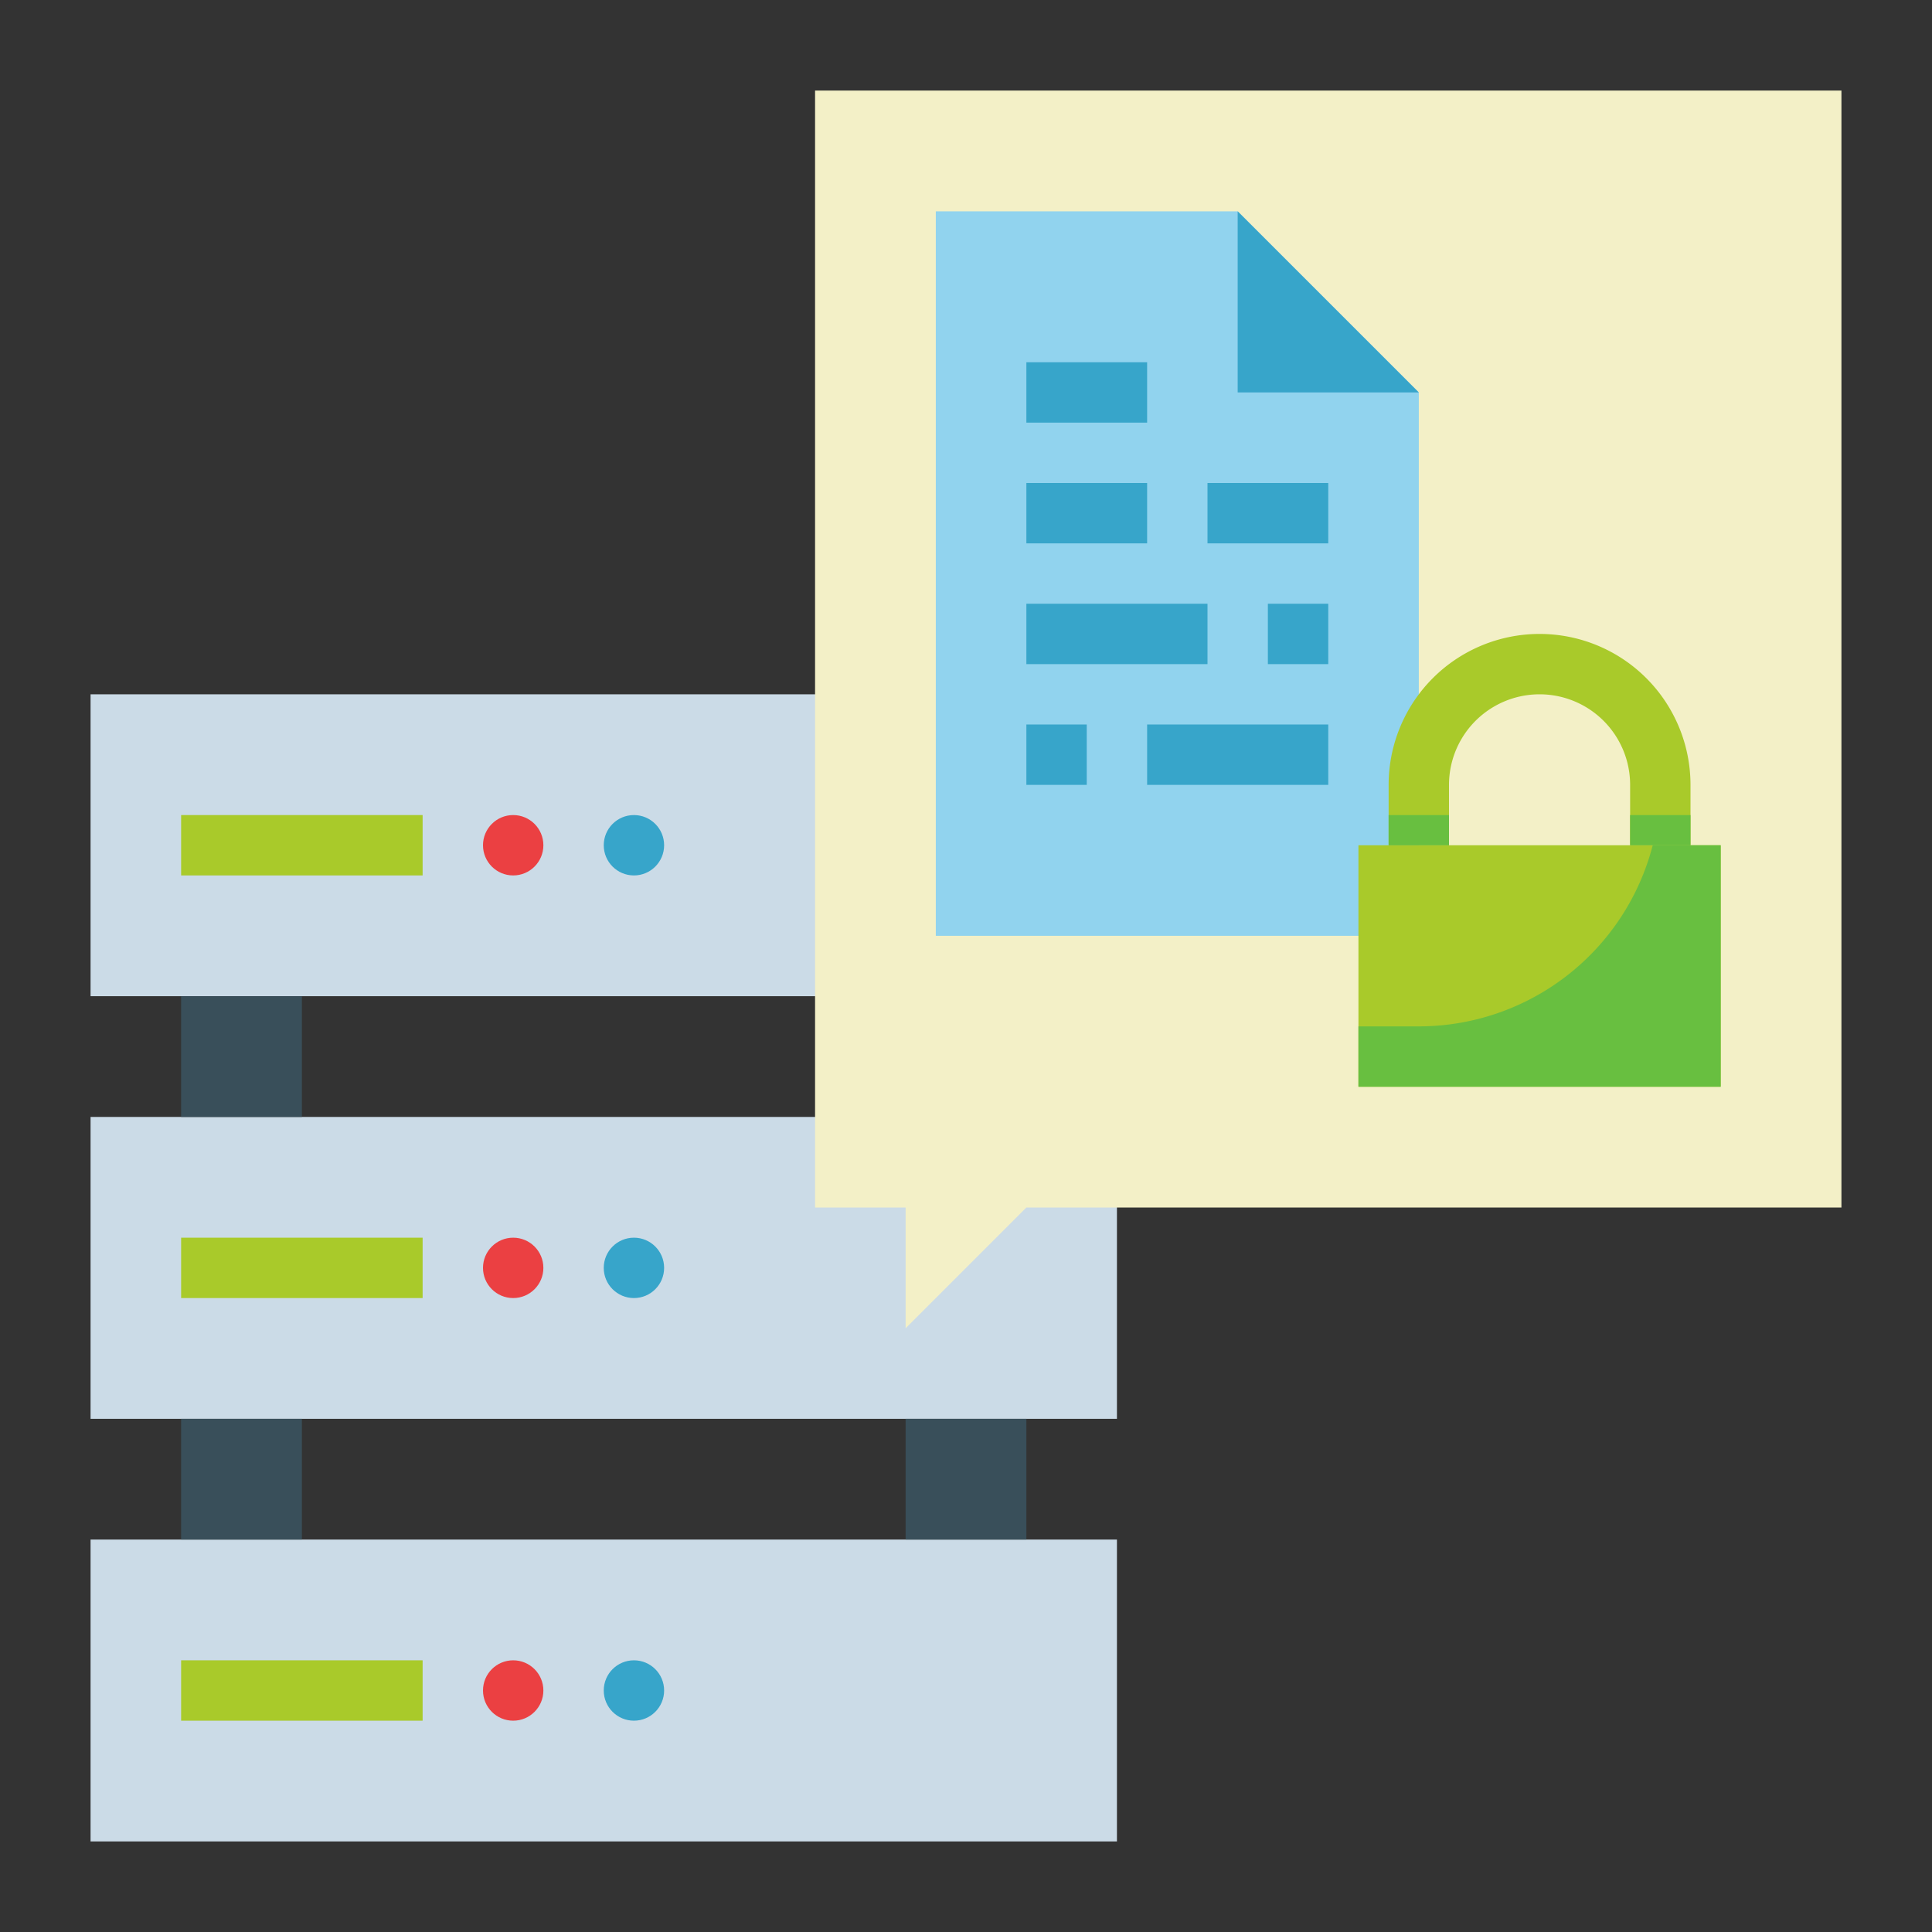 <svg height="512" viewBox="0 0 512 512" width="512" xmlns="http://www.w3.org/2000/svg"><rect x="0" y="0" width="512" height="512" fill="#333333" stroke="none"/><g id="Flat"><path d="m24 184h272v80h-272z" fill="#cbdbe7"/><path d="m24 296h272v80h-272z" fill="#cbdbe7"/><path d="m24 408h272v80h-272z" fill="#cbdbe7"/><path d="m48 376h32v32h-32z" fill="#394f5a"/><path d="m240 376h32v32h-32z" fill="#394f5a"/><path d="m48 264h32v32h-32z" fill="#394f5a"/><path d="m240 264h32v32h-32z" fill="#394f5a"/><path d="m48 216h64v16h-64z" fill="#a9ca2a"/><circle cx="136" cy="224" fill="#eb4042" r="8"/><circle cx="168" cy="224" fill="#37a5ca" r="8"/><path d="m48 328h64v16h-64z" fill="#a9ca2a"/><circle cx="136" cy="336" fill="#eb4042" r="8"/><circle cx="168" cy="336" fill="#37a5ca" r="8"/><path d="m48 440h64v16h-64z" fill="#a9ca2a"/><circle cx="136" cy="448" fill="#eb4042" r="8"/><circle cx="168" cy="448" fill="#37a5ca" r="8"/><path d="m488 320h-216l-32 32v-32h-24v-296h272z" fill="#f3f0c7"/><path d="m376 248h-128v-192h80l48 48z" fill="#91d3ee"/><g fill="#37a5ca"><path d="m328 56v48h48z"/><path d="m272 96h32v16h-32z"/><path d="m272 128h32v16h-32z"/><path d="m320 128h32v16h-32z"/><path d="m272 160h48v16h-48z"/><path d="m336 160h16v16h-16z"/><path d="m272 192h16v16h-16z"/><path d="m304 192h48v16h-48z"/></g><path d="m360 224h96v64h-96z" fill="#a9ca2a"/><path d="m448 224h-16v-16a24 24 0 0 0 -48 0v16h-16v-16a40 40 0 0 1 80 0z" fill="#a9ca2a"/><path d="m432 216h16v8h-16z" fill="#68bf40"/><path d="m368 216h16v8h-16z" fill="#68bf40"/><path d="m456 224v64h-96v-16h16a64.035 64.035 0 0 0 61.99-48z" fill="#68bf40"/></g></svg>